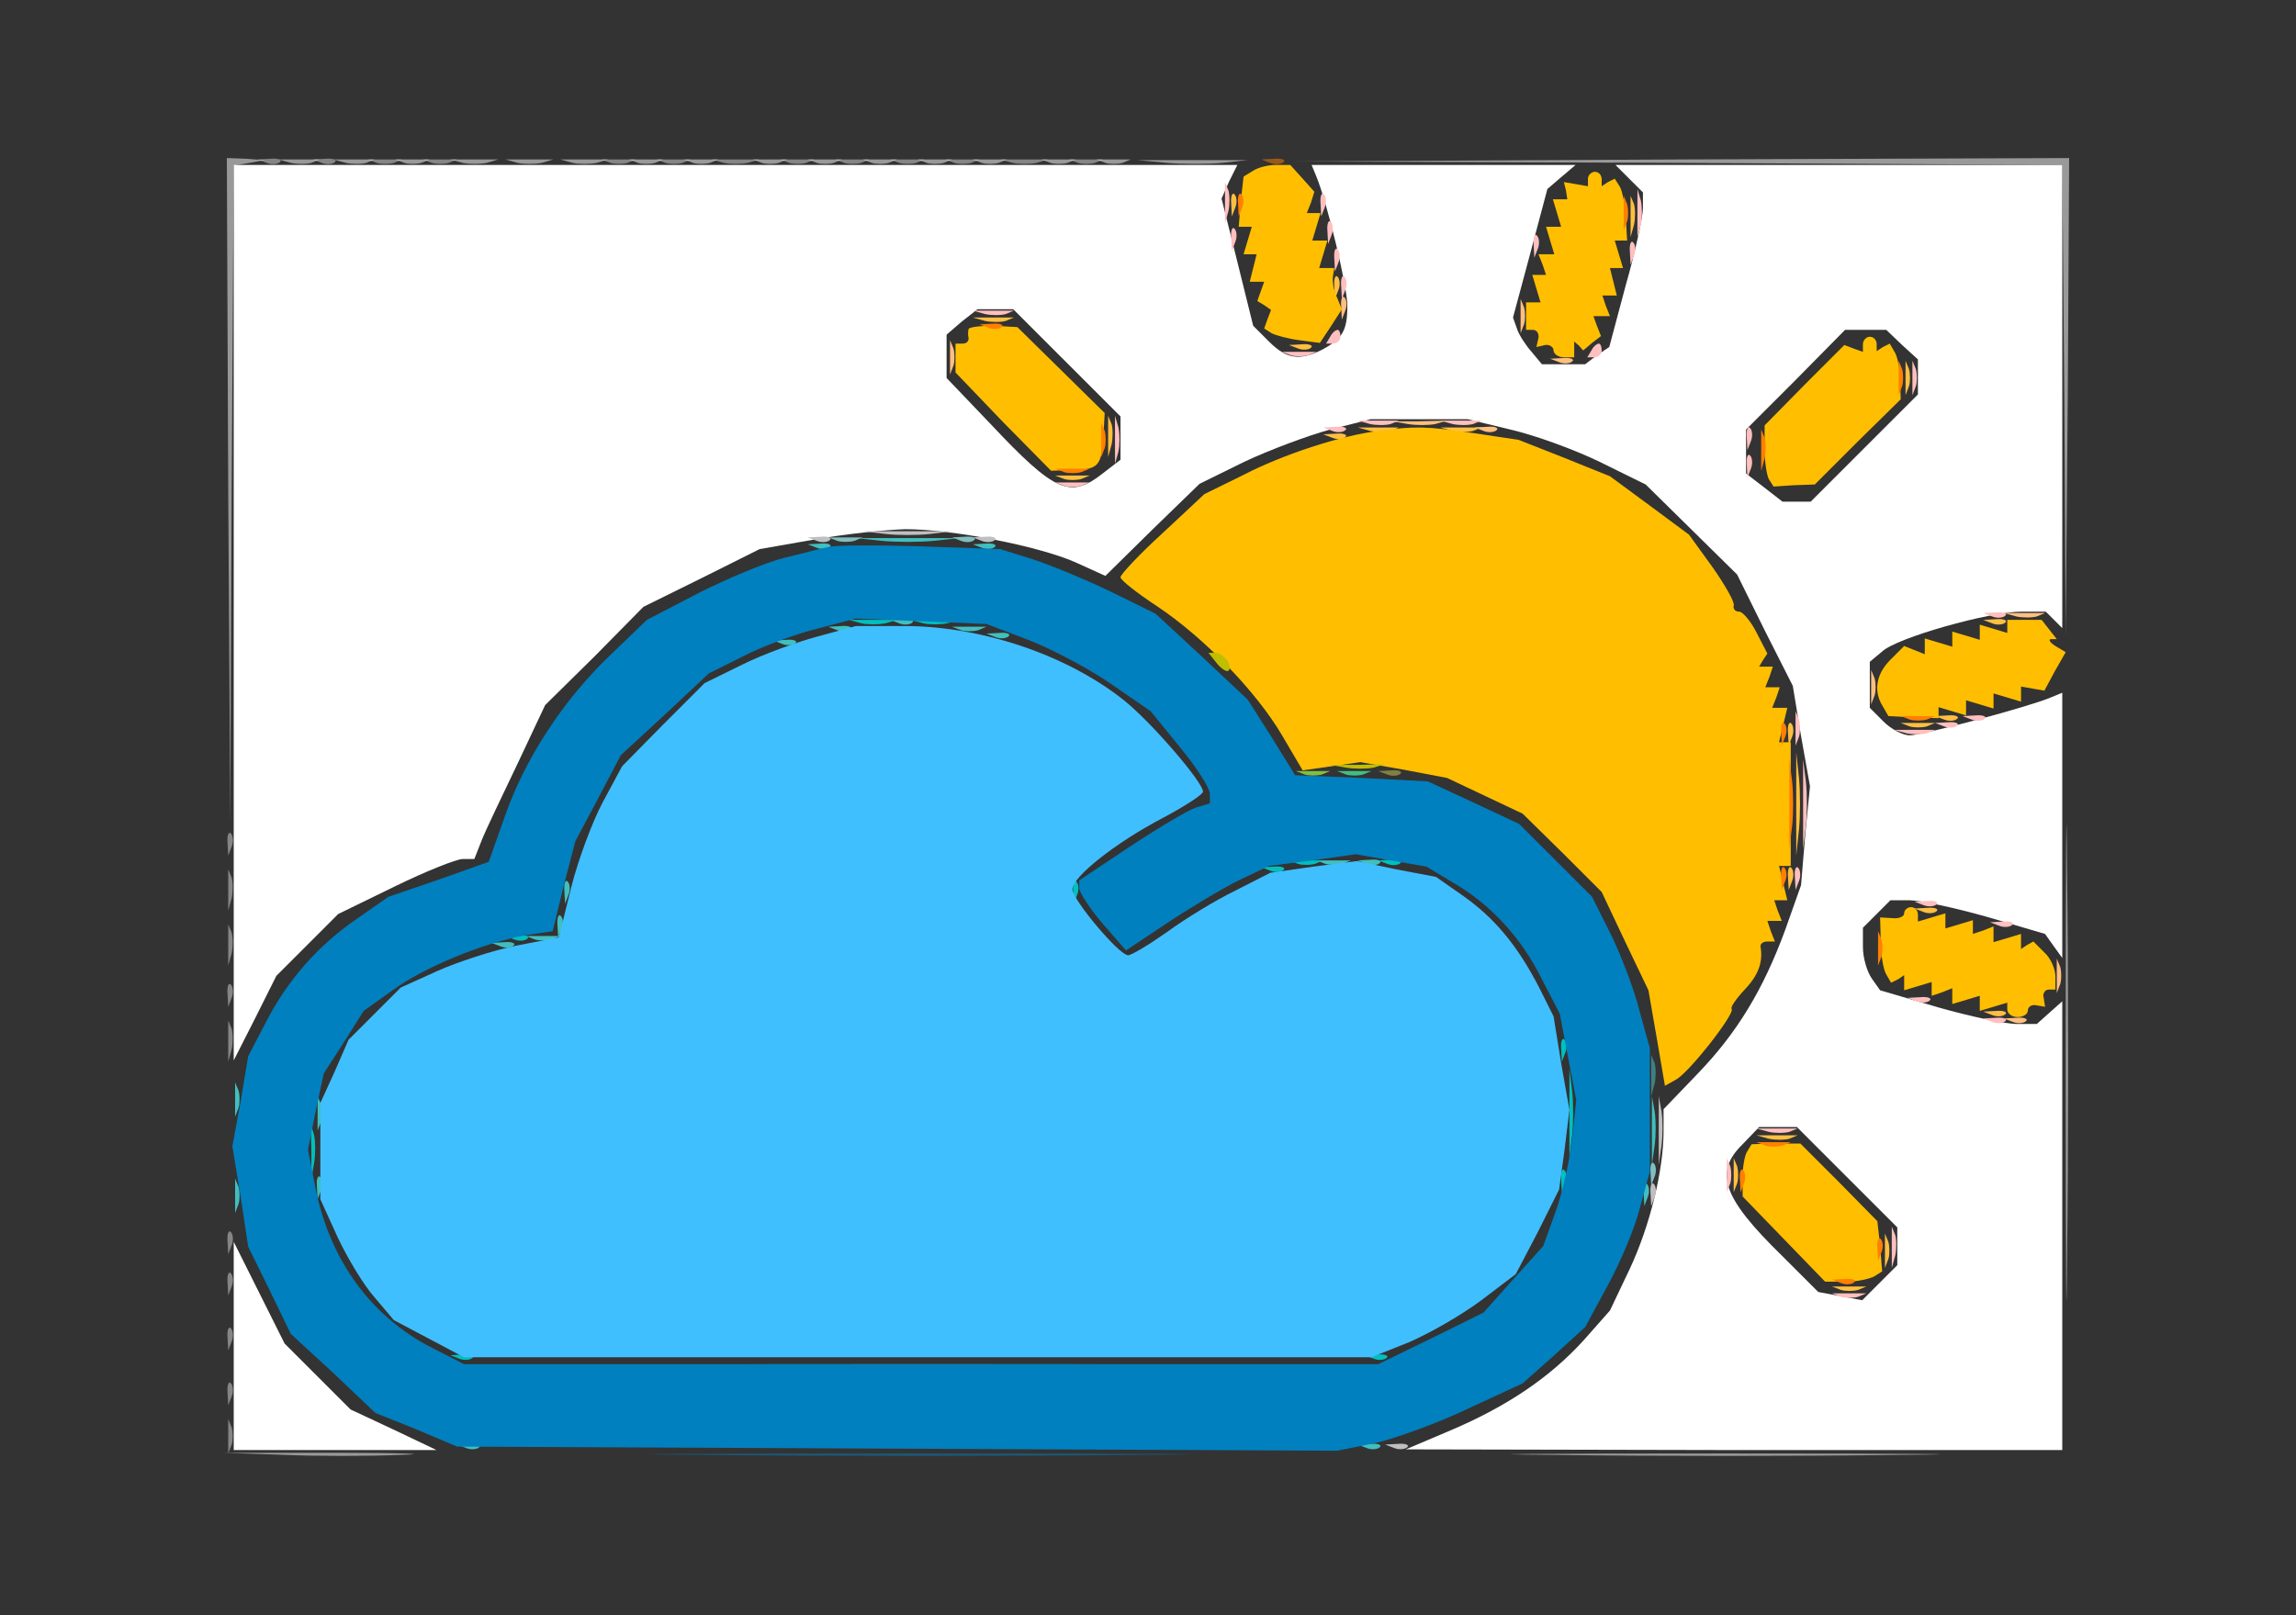 <svg xmlns="http://www.w3.org/2000/svg" version="1.0" viewBox="0 0 334 235"><rect x="0" y="0" width="334" height="235" fill="#333333" stroke="none"/><path fill="#FFF" fill-opacity=".5" d="m33.2 71.2.3 48.3.2-47.7.3-47.7 2.3-.4 2.2-.4-2.7-.2L33 23l.2 48.2zm9.1-47.5c.9.2 2.3.2 3 0l1.2-.5h-6l1.8.5zm8 0c.9.2 2.3.2 3 0l1.2-.5h-6l1.8.5zm8.5 0c.6.2 1.8.2 2.5 0l1.2-.5h-5l1.3.5zm8.5 0c.9.2 2.5.2 3.5 0l1.7-.5h-7l1.8.5zm8 0c.9.2 2.5.2 3.5 0l1.7-.5h-7l1.8.5zm8 0c.9.2 2.5.2 3.5 0l1.7-.5h-7l1.8.5zm9.5 0c.6.2 1.8.2 2.5 0l1.2-.5h-5l1.3.5zm8 0c.6.2 1.8.2 2.5 0l1.2-.5h-5l1.3.5zm10 0c.6.2 1.8.2 2.5 0l1.2-.5h-5l1.3.5zm8 0c.6.2 1.8.2 2.5 0l1.2-.5h-5l1.3.5zm8 0c.6.2 1.8.2 2.5 0l1.2-.5h-5l1.3.5zm8 0c.6.2 1.8.2 2.5 0l1.2-.5h-5l1.3.5zm8 0c.6.2 1.8.2 2.5 0l1.2-.5h-5l1.3.5zm10 0c.6.2 1.8.2 2.5 0l1.2-.5h-5l1.3.5zm8 0c.6.2 1.8.2 2.5 0l1.2-.5h-5l1.3.5zm9 0c2.3.2 5.9.2 8 0l3.7-.4h-16l4.3.4zm74.4 0 55.8.3.3 34.3.2 34.2.3-34.8.2-34.7-56.2.2-56.3.3 55.7.2zm56.3 130.8c0 30.8.1 43.5.2 28.3.2-15.2.2-40.4 0-56-.1-15.6-.2-3.1-.2 27.7zM41.3 211.7c4.8.2 12.5.2 17 0 4.5-.1.6-.3-8.8-.3h-17l8.8.3zm184.5 0c13.8.2 36.6.2 50.5 0 13.8-.1 2.5-.2-25.3-.2s-39.1.1-25.2.2z"/><path fill="#FFF" fill-opacity=".4" d="M38.8 23.7c.7.3 1.6.2 1.9-.1.4-.3-.2-.6-1.3-.5l-1.9.1 1.3.5zm8 0c.7.3 1.6.2 1.9-.1.4-.3-.2-.6-1.3-.5l-1.9.1 1.3.5zm8 0c.6.2 1.8.2 2.5 0l1.2-.5h-5l1.3.5zm8 0c.6.2 1.8.2 2.5 0l1.2-.5h-5l1.3.5zm26 0c.6.2 1.8.2 2.5 0l1.2-.5h-5l1.3.5zm8 0c.6.2 1.8.2 2.5 0l1.2-.5h-5l1.3.5zm8.5 0c.9.2 2.5.2 3.5 0l1.7-.5h-7l1.8.5zm9.5 0c.6.2 1.8.2 2.5 0l1.2-.5h-5l1.3.5zm8 0c.6.2 1.8.2 2.5 0l1.2-.5h-5l1.3.5zm8 0c.6.2 1.8.2 2.5 0l1.2-.5h-5l1.3.5zm8 0c.6.2 1.8.2 2.5 0l1.2-.5h-5l1.3.5zm8.5 0c.9.2 2.5.2 3.5 0l1.7-.5h-7l1.8.5zm9.5 0c.6.2 1.8.2 2.5 0l1.2-.5h-5l1.3.5zM33.1 122.6l.1 1.9.5-1.3c.3-.7.2-1.6-.1-1.9-.3-.4-.6.2-.5 1.3zm.1 6.9v3l.5-1.8c.2-.9.2-2.3 0-3l-.5-1.2v3zm0 8v3l.5-1.8c.2-.9.2-2.3 0-3l-.5-1.2v3zm-.1 7.1.1 1.9.5-1.3c.3-.7.2-1.6-.1-1.9-.3-.4-.6.2-.5 1.3zm.1 6.9v3l.5-1.8c.2-.9.2-2.3 0-3l-.5-1.2v3zm-.1 29.1.1 1.9.5-1.3c.3-.7.2-1.6-.1-1.9-.3-.4-.6.2-.5 1.3zm0 6 .1 1.9.5-1.3c.3-.7.2-1.6-.1-1.9-.3-.4-.6.2-.5 1.3zm0 8 .1 1.9.5-1.3c.3-.7.2-1.6-.1-1.9-.3-.4-.6.2-.5 1.3zm0 8 .1 1.9.5-1.3c.3-.7.2-1.6-.1-1.9-.3-.4-.6.2-.5 1.3zm.1 6.4v2.5l.5-1.3c.2-.6.2-1.8 0-2.5l-.5-1.2v2.5z"/><path fill="#FF8000" fill-opacity=".5" d="M184.8 23.7c.7.3 1.6.2 1.9-.1.4-.3-.2-.6-1.3-.5l-1.9.1 1.3.5z"/><path fill="#FFF" d="M34 89.2v65.1l3.1-6.1 3.1-6.2 4.5-4.5 4.5-4.5 8.2-4c4.5-2.2 9-4 9.9-4H69l1.1-2.8c.6-1.5 3-6.5 5.2-11.1l4-8.5 7.2-7.1 7.1-7.2 8.5-4.2 8.4-4.2 8-1.4c4.4-.8 10.3-1.4 13.2-1.5 6.7 0 19.2 2.4 24.7 4.8l4.4 2 6.8-6.7 6.9-6.7 6.5-3.2c3.6-1.7 9.2-3.8 12.5-4.7l5.9-1.5h14.1l6.2 1.5c3.5.8 9.3 2.9 13 4.7l6.7 3.3L246 77l6.7 6.6 4 8.1 4.1 8.1 1.2 7.3 1.3 7.3-.7 7.2-.6 7.2-2.3 6.5c-3.2 8.7-7 15-12.8 21l-4.9 5.1v3.2c0 5.7-2 13.8-4.9 20l-2.9 6.1-3.8 4.3c-4.9 5.4-11.1 9.6-19.3 13.1l-6.6 2.8 47.8.1H300v-65.3l-1.8 1.6-1.9 1.7h-2.9c-1.7 0-6.8-1.1-11.4-2.4l-8.5-2.5-1.2-1.7c-.7-1-1.3-3-1.3-4.6V135l2-2 2-2h2.8c1.5 0 6.6 1.1 11.2 2.4l8.5 2.5 1.2 1.7 1.3 1.8v-38.6l-1.7.7c-3 1.3-18.7 5.5-20.5 5.5-1 0-2.7-.9-3.8-2l-2-2v-6.7l1.8-1.5c2.1-2 15.6-5.8 20.3-5.8h3.5l1.2 1.2 1.2 1.2V24h-65l2 2 2 2v2.3c0 1.2-1.1 6.3-2.5 11.2l-2.4 9-1.8 1.2-1.7 1.3h-6.3l-1.5-1.8c-.8-.9-1.8-2.4-2.1-3.3l-.6-1.7 2.5-9.3 2.5-9.4 2.1-1.8 2-1.7h-38.4l.7 1.7c1.6 3.9 4.5 16 4.5 18.8 0 3.6-.7 4.8-3.7 6.4-3.2 1.6-5.1 1.4-7.7-1.2l-2.3-2.3-2.3-9.3-2.3-9.2 1.1-2.5L180 24H34v65.2zm121.2-36.4 7.8 7.8v6.3l-2.6 2c-4.7 3.7-6.9 2.8-16.3-7.2l-6.4-6.7v-6.3l2.2-1.9 2.3-1.8h5.2l7.8 7.8zm121.5-2.6 2.3 2.1v5.1l-7.8 7.8-7.8 7.8h-4.1l-2.7-2.1-2.6-2v-6.4l7.2-7.2 7.2-7.3h6l2.3 2.2zm-8 121.1 7.3 7.3v5.5l-2.6 2.6-2.5 2.5-3.2-.6-3.2-.6-5.3-5.3c-8.6-8.4-9.9-12.1-5.7-16.2l2.4-2.5h5.5l7.3 7.3zM34 195.9V211h29.5l-6.3-3-6.2-2.9-4.8-4.8-4.8-4.8-3.7-7.4-3.7-7.4v15.2z"/><path fill="#FFBFBF" d="M178.2 29.5v3l.5-1.8c.2-.9.2-2.3 0-3l-.5-1.2v3zm13.9.1.1 1.9.5-1.3c.3-.7.2-1.6-.1-1.9-.3-.4-.6.2-.5 1.3zm46.1 1.4v3.5l.5-1.8c.2-.9.2-2.5 0-3.5l-.5-1.7V31zm-45.1 2.6.1 1.9.5-1.3c.3-.7.2-1.6-.1-1.9-.3-.4-.6.2-.5 1.3zm-14 1 .1 1.9.5-1.3c.3-.7.2-1.6-.1-1.9-.3-.4-.6.2-.5 1.3zm44 1 .1 1.9.5-1.3c.3-.7.2-1.6-.1-1.9-.3-.4-.6.2-.5 1.3zm14 1 .1 1.9.5-1.3c.3-.7.2-1.6-.1-1.9-.3-.4-.6.2-.5 1.3zm-43 1 .1 1.9.5-1.3c.3-.7.2-1.6-.1-1.9-.3-.4-.6.2-.5 1.3zm1 4 .1 1.9.5-1.3c.3-.7.2-1.6-.1-1.9-.3-.4-.6.2-.5 1.3zm-51.8 4.1c.9.2 2.3.2 3 0l1.2-.5h-6l1.8.5zm50.2 3.3-.6 1h1c.6 0 1.1-.5 1.1-1 0-.6-.2-1-.4-1-.3 0-.8.4-1.1 1zm38 2-.6 1h1c.6 0 1.1-.5 1.1-1 0-.6-.2-1-.4-1-.3 0-.8.4-1.1 1zm-43.7.7c.6.2 1.8.2 2.5 0l1.2-.5h-5l1.3.5zm90.4 3.3v2.5l.5-1.3c.2-.6.2-1.8 0-2.5l-.5-1.2V55zm-116 9v3.5l.5-1.8c.2-.9.2-2.5 0-3.5l-.5-1.7V64zm37.1-2.3c.9.2 2.3.2 3 0l1.2-.5h-6l1.8.5zm12 0c.9.2 2.3.2 3 0l1.2-.5h-6l1.8.5zm-17.5 1c.7.3 1.6.2 1.9-.1.4-.3-.2-.6-1.3-.5l-1.9.1 1.3.5zm60.3.9.1 1.9.5-1.3c.3-.7.2-1.6-.1-1.9-.3-.4-.6.2-.5 1.3zm0 4 .1 1.9.5-1.3c.3-.7.2-1.6-.1-1.9-.3-.4-.6.2-.5 1.3zm-99.3 3.1c.6.2 1.8.2 2.5 0l1.2-.5h-5l1.3.5zm135 19c.7.3 1.6.2 1.9-.1.4-.3-.2-.6-1.3-.5l-1.9.1 1.3.5zM261.2 106v2.5l.5-1.3c.2-.6.2-1.8 0-2.5l-.5-1.2v2.5zm25.6-1.3c.7.3 1.6.2 1.9-.1.4-.3-.2-.6-1.3-.5l-1.9.1 1.3.5zm-4 1c.7.3 1.6.2 1.9-.1.4-.3-.2-.6-1.3-.5l-1.9.1 1.3.5zm-5.5 1c.9.2 2.3.2 3 0l1.2-.5h-6l1.8.5zm-15 10.3v6.5l.4-3.3c.2-1.7.2-4.7 0-6.5l-.4-3.2v6.5zm-1.2 10.6.1 1.9.5-1.3c.3-.7.2-1.6-.1-1.9-.3-.4-.6.2-.5 1.3zm18.7 4.1c.7.3 1.6.2 1.9-.1.4-.3-.2-.6-1.3-.5l-1.9.1 1.3.5zm11 3c.7.3 1.6.2 1.9-.1.4-.3-.2-.6-1.3-.5l-1.9.1 1.3.5zm-12 11c.7.3 1.6.2 1.9-.1.4-.3-.2-.6-1.3-.5l-1.9.1 1.3.5zm11 3c.7.3 1.6.2 1.9-.1.4-.3-.2-.6-1.3-.5l-1.9.1 1.3.5zm-32.5 16c.9.2 2.3.2 3 0l1.2-.5h-6l1.8.5zm-6.1 6.3v2.5l.5-1.3c.2-.6.2-1.8 0-2.5l-.5-1.2v2.5zm24 10.5v3l.5-1.8c.2-.9.2-2.3 0-3l-.5-1.2v3zm-7.4 7.2c.6.2 1.8.2 2.5 0l1.2-.5h-5l1.3.5z"/><path fill="#FFBF80" d="m195.1 44.6.1 1.9.5-1.3c.3-.7.2-1.6-.1-1.9-.3-.4-.6.2-.5 1.3zm26.1 1.4v2.5l.5-1.3c.2-.6.2-1.8 0-2.5l-.5-1.2V46zm-83 6v2.5l.5-1.3c.2-.6.2-1.8 0-2.5l-.5-1.2V52zm88.6.7c.7.3 1.6.2 1.9-.1.4-.3-.2-.6-1.3-.5l-1.9.1 1.3.5zm-22 9c1.2.2 3 .2 4 0l1.7-.5-4 .1h-4l2.3.4zm11 1c.7.3 1.6.2 1.9-.1.4-.3-.2-.6-1.3-.5l-1.9.1 1.3.5zm77.5 27c.9.2 2.3.2 3 0l1.2-.5h-6l1.8.5zM272.2 100v2.5l.5-1.3c.2-.6.2-1.8 0-2.5l-.5-1.2v2.5zm27 42v2.5l.5-1.3c.2-.6.2-1.8 0-2.5l-.5-1.2v2.5zm-6.4 6.7c.7.3 1.6.2 1.9-.1.4-.3-.2-.6-1.3-.5l-1.9.1 1.3.5z"/><path fill="#FFBF40" d="m179.1 29.6.1 1.9.5-1.3c.3-.7.2-1.6-.1-1.9-.3-.4-.6.2-.5 1.3zm58.1 1.9v3l.5-1.8c.2-.9.2-2.3 0-3l-.5-1.2v3zm-43.1 10.1.1 1.9.5-1.3c.3-.7.2-1.6-.1-1.9-.3-.4-.6.2-.5 1.3zm-50.8 5.1c.9.2 2.3.2 3 0l1.2-.5h-6l1.8.5zm45.5 4c.7.3 1.6.2 1.9-.1.4-.3-.2-.6-1.3-.5l-1.9.1 1.3.5zm88.4 4.3v2.5l.5-1.3c.2-.6.2-1.8 0-2.5l-.5-1.2V55zm-116 8.5v3l.5-1.8c.2-.9.2-2.3 0-3l-.5-1.2v3zm38.1-.8c.9.2 2.3.2 3 0l1.2-.5h-6l1.8.5zm12 0c.9.2 2.3.2 3 0l1.2-.5h-6l1.8.5zm-17.5 1c.7.3 1.6.2 1.9-.1.4-.3-.2-.6-1.3-.5l-1.9.1 1.3.5zm-39 6c.6.2 1.8.2 2.5 0l1.2-.5h-5l1.3.5zm135 21c.7.3 1.6.2 1.9-.1.4-.3-.2-.6-1.3-.5l-1.9.1 1.3.5zm-7 14c.7.3 1.6.2 1.9-.1.4-.3-.2-.6-1.3-.5l-1.9.1 1.3.5zm-22.7 1.9.1 1.9.5-1.3c.3-.7.2-1.6-.1-1.9-.3-.4-.6.2-.5 1.3zm17.7-.9c.6.2 1.8.2 2.5 0l1.2-.5h-5l1.3.5zM261.3 117v7.5l.4-3.8c.2-2 .2-5.4 0-7.5l-.4-3.7v7.5zm-1.2 10.6.1 1.9.5-1.3c.3-.7.2-1.6-.1-1.9-.3-.4-.6.2-.5 1.3zm19.7 5.1c.7.3 1.6.2 1.9-.1.4-.3-.2-.6-1.3-.5l-1.9.1 1.3.5zm10 15c.7.3 1.6.2 1.9-.1.4-.3-.2-.6-1.3-.5l-1.9.1 1.3.5zm-32.5 18c.9.2 2.3.2 3 0l1.2-.5h-6l1.8.5zm-5.1 5.3v2.5l.5-1.3c.2-.6.2-1.8 0-2.5l-.5-1.2v2.5zm22 11v2.5l.5-1.3c.2-.6.2-1.8 0-2.5l-.5-1.2v2.5zm-6.4 5.7c.6.2 1.8.2 2.5 0l1.2-.5h-5l1.3.5z"/><path fill="#FFBF00" d="m182.2 24.9-1.3.8-.4 3.6-.3 3.7h1.9l-.6 2-.6 2h1.9l-.5 2-.5 2h2.1l-.5 1.4-.5 1.4 1 .6 1 .7-.5 1.3-.5 1.4 1.1.7c.6.3 2.4.8 4 1l3 .4 1.6-2.4 1.6-2.5-.7-1.7c-.5-1-.7-2.4-.6-3.1l.2-1.2h-2.2l.6-2 .6-2h-2.2l.6-2 .6-2h-2l.6-1.5.5-1.6-1.7-1.9-1.8-2h-2.1c-1.2 0-2.7.4-3.4.9zM231 26v1.1l-1.7-.3-1.8-.3.3 1.2.2 1.3h-2.1l.6 2 .6 2h-2.2l.6 2 .6 2h-2.3l.6 1.5.5 1.5h-2l.6 2 .6 2H222v4h1c.6 0 .9.6.8 1.2l-.3 1.3 1.3-.3c.6-.1 1.2.3 1.2.8s.7 1 1.5 1h1.5v-2.3l.7.6.6.7 1.3-1.1 1.3-1-.6-1.5-.5-1.4h2.4l-.6-1.5-.5-1.5h2.1l-.5-2-.5-2h1.9l-.6-2-.6-2h1.8l-.2-3.4c-.1-1.8-.5-3.9-.9-4.5l-.7-1.1-1 .5-.9.6v-1c0-.6-.4-1.1-1-1.1-.5 0-1 .5-1 1zm-90.1 21.9c-.1.3-.1.9 0 1.3 0 .5-.3.8-.9.8h-1v4.2l6.9 7.2 7 7.1 3-.1c3.9-.1 4.3-.5 4.6-4.8l.2-3.5-6.4-6.3-6.3-6.2-3.5-.2c-1.9 0-3.6.2-3.6.5zM271 50.1v1.1l-1.4-.5-1.3-.5-5.8 5.8-5.8 5.9v3.4c0 1.8.3 3.8.6 4.4l.7 1.1 3-.2 3-.1 6.2-6.2 6.3-6.2-.1-2.9c0-1.6-.4-3.4-.8-4l-.7-1.2-1 .5-.9.6v-1c0-.6-.4-1.1-1-1.1-.5 0-1 .5-1 1.1zm-70.5 12.6c-5.5.7-13.8 3.4-19.6 6.4l-5.7 2.8-6.1 5.7c-3.4 3.1-6.1 6-6.1 6.4 0 .4 2.4 2.3 5.3 4.2 6.9 4.6 14.5 12.5 18.2 18.8l3 5.1 4.2-.6 4.2-.6 6.3 1.1 6.3 1.2 5.5 2.6 5.5 2.6 5.8 5.7 5.7 5.7 3.4 7.2 3.4 7.1 1.2 6.9 1.2 7 1.6-.9c1.9-1 8.7-9.7 8.1-10.3-.2-.2.6-1.4 1.9-2.8 2-2.1 2.7-4 2.3-6.3 0-.4.4-.7 1-.7h1.1l-.6-1.5-.5-1.5h2.1l-.6-1.5-.5-1.5h1.9l-.6-2.5-.6-2.5h1.7v-18h-1.7l.6-2.5.6-2.5h-2.2l.6-1.5.5-1.5h-2.1l.6-1.5.5-1.5h-2l.6-1 .6-.9-1.6-3.1c-.8-1.6-2-3-2.5-3-.6 0-.9-.4-.8-.9.2-.4-1.2-2.9-3.1-5.6l-3.4-4.7-5.8-4.3-5.7-4.2-6.7-2.7-6.6-2.6-6.7-1c-6.8-1-8.4-1-13.7-.3zM292 91.2v.9l-2-.6-2-.6v2.2l-2-.6-2-.6v2.2l-2-.6-2-.6v2.3l-1.5-.6-1.5-.6-2 2c-2.1 2.1-2.5 4.6-1.1 6.8l.8 1.4 3.7.2 3.6.1v-1.6l2 .6 2 .6v-2.2l2 .6 2 .6v-2.2l2 .6 2 .6v-2.2l1.7.3 1.7.3 1.5-2.8 1.6-2.8-1.5-.9c-.8-.5-1.1-1-.6-1h.8l-1.1-1.4-1.1-1.4h-5v1zm-15 41.7c0 .5-.8.8-1.7.7l-1.8-.1.1 3.6c0 1.9.4 4.1.8 4.7l.7 1.2 1-.5.9-.6v2.2l2-.6 2-.6v2l1.5-.5 1.5-.6v2.3l2-.6 2-.6v2.2l2-.6 2-.6v1c0 .6.7 1.1 1.5 1.1s1.5-.4 1.5-1c0-.5.6-.9 1.3-.7l1.2.2-.2-1.3c-.2-.6.2-1.2.7-1.2h1v-1.9c0-1.1-.7-2.7-1.6-3.5l-1.6-1.6-.9.5-.9.6v-2.2l-2 .6-2 .6v-2.3l-1.5.6-1.5.5v-2l-2 .6-2 .6v-2.2l-2 .6-2 .6v-1c0-.6-.4-1.1-1-1.1-.5 0-1 .4-1 .9zm-22.8 34.6c-.4.5-.7 2.3-.7 3.8v2.8l6 6.2 6 6.2h3c1.7 0 3.5-.4 4.2-.8l1.1-.7-.3-3.7-.4-3.6-5.6-5.7-5.6-5.6h-3.5l-3.6.1-.6 1z"/><path fill="#FF8000" d="m180.1 29.6.1 1.9.5-1.3c.3-.7.2-1.6-.1-1.9-.3-.4-.6.2-.5 1.3zm56.1 1.4v2.5l.5-1.3c.2-.6.2-1.8 0-2.5l-.5-1.2V31zm-92.4 16.7c.7.3 1.6.2 1.9-.1.4-.3-.2-.6-1.3-.5l-1.9.1 1.3.5zM276.2 55v2.5l.5-1.3c.2-.6.2-1.8 0-2.5l-.5-1.2V55zm-116 9v2.5l.5-1.3c.2-.6.2-1.8 0-2.5l-.5-1.2V64zm96 1.5v3l.5-1.8c.2-.9.2-2.3 0-3l-.5-1.2v3zm-101.4 3.2c.6.2 1.8.2 2.5 0l1.2-.5h-5l1.3.5zm123 36c.6.2 1.8.2 2.5 0l1.2-.5h-5l1.3.5zm-18.7 1.9.1 1.9.5-1.3c.3-.7.2-1.6-.1-1.9-.3-.4-.6.2-.5 1.3zm1.2 10.4v6.5l.4-3.3c.2-1.7.2-4.7 0-6.5l-.4-3.2v6.5zm-1.2 10.6.1 1.9.5-1.3c.3-.7.2-1.6-.1-1.9-.3-.4-.6.2-.5 1.3zm14.1 10.4v2.5l.5-1.3c.2-.6.2-1.8 0-2.5l-.5-1.2v2.5zm-16.4 28.7c.6.2 1.8.2 2.5 0l1.2-.5h-5l1.3.5zm-3.7 4.9.1 1.9.5-1.3c.3-.7.2-1.6-.1-1.9-.3-.4-.6.2-.5 1.3zm20 10 .1 1.9.5-1.3c.3-.7.2-1.6-.1-1.9-.3-.4-.6.2-.5 1.3zm-5.3 5.1c.7.3 1.6.2 1.9-.1.4-.3-.2-.6-1.3-.5l-1.9.1 1.3.5z"/><path fill="#BFBFBF" d="M128.8 77.7c1.7.2 4.7.2 6.5 0l3.2-.4h-13l3.3.4zm-10 1c.7.3 1.6.2 1.9-.1.4-.3-.2-.6-1.3-.5l-1.9.1 1.3.5zm24 0c.7.3 1.6.2 1.9-.1.4-.3-.2-.6-1.3-.5l-1.9.1 1.3.5zm98.5 85.8v5l.4-2.8c.2-1.5.2-3.7 0-5l-.4-2.2v5zm-1.2 9.1.1 1.9.5-1.3c.3-.7.2-1.6-.1-1.9-.3-.4-.6.2-.5 1.3zm-37.3 37.1c.7.3 1.6.2 1.9-.1.4-.3-.2-.6-1.3-.5l-1.9.1 1.3.5z"/><path fill="#80BFBF" d="M121.8 78.7c.6.2 1.8.2 2.5 0l1.2-.5h-5l1.3.5zm18 0c.7.3 1.6.2 1.9-.1.4-.3-.2-.6-1.3-.5l-1.9.1 1.3.5zm100.3 91.9.1 1.9.5-1.3c.3-.7.2-1.6-.1-1.9-.3-.4-.6.2-.5 1.3z"/><g fill="#40BFBF" stroke-width="0"><path d="M128.3 78.7c2 .2 5.4.2 7.5 0l3.7-.4h-15l3.8.4zm-9.5 1c.7.3 1.6.2 1.9-.1.4-.3-.2-.6-1.3-.5l-1.9.1 1.3.5zm24 0c.7.3 1.6.2 1.9-.1.4-.3-.2-.6-1.3-.5l-1.9.1 1.3.5zm-12 11c.7.3 1.6.2 1.9-.1.4-.3-.2-.6-1.3-.5l-1.9.1 1.3.5zm-9 1c.7.3 1.6.2 1.9-.1.4-.3-.2-.6-1.3-.5l-1.9.1 1.3.5zm18 0c.6.2 1.8.2 2.5 0l1.2-.5h-5l1.3.5zm5 1c.7.3 1.6.2 1.9-.1.4-.3-.2-.6-1.3-.5l-1.9.1 1.3.5zm-31 1c.7.3 1.6.2 1.9-.1.4-.3-.2-.6-1.3-.5l-1.9.1 1.3.5zm79 32c.6.2 1.8.2 2.5 0l1.2-.5h-5l1.3.5zm6 0c.7.3 1.6.2 1.9-.1.4-.3-.2-.6-1.3-.5l-1.9.1 1.3.5zm-116.7 3.9.1 1.9.5-1.3c.3-.7.2-1.6-.1-1.9-.3-.4-.6.2-.5 1.3zm-1 5 .1 1.9.5-1.3c.3-.7.2-1.6-.1-1.9-.3-.4-.6.2-.5 1.3z"/><path d="M77.8 136.7c.6.2 1.8.2 2.5 0l1.2-.5h-5l1.3.5zm-5 1c.7.3 1.6.2 1.9-.1.4-.3-.2-.6-1.3-.5l-1.9.1 1.3.5zM34.2 160v2.5l.5-1.3c.2-.6.2-1.8 0-2.5l-.5-1.2v2.5zm12 2v2.5l.5-1.3c.2-.6.2-1.8 0-2.5l-.5-1.2v2.5zm194.1 2.5v5l.4-2.8c.2-1.5.2-3.7 0-5l-.4-2.2v5zm-194.2 8.1.1 1.9.5-1.3c.3-.7.2-1.6-.1-1.9-.3-.4-.6.2-.5 1.3zM34.2 174v2.5l.5-1.3c.2-.6.2-1.8 0-2.5l-.5-1.2v2.5zm204.9-.4.1 1.9.5-1.3c.3-.7.2-1.6-.1-1.9-.3-.4-.6.2-.5 1.3zM67.8 210.7c.7.3 1.6.2 1.9-.1.4-.3-.2-.6-1.3-.5l-1.9.1 1.3.5zm131 0c.7.3 1.6.2 1.9-.1.4-.3-.2-.6-1.3-.5l-1.9.1 1.3.5z"/></g><path fill="#00BFBF" d="M125.3 90.7c.9.2 2.5.2 3.5 0l1.7-.5h-7l1.8.5zm9 0c.9.2 2.5.2 3.5 0l1.7-.5h-7l1.8.5zm54.5 35c.6.2 1.8.2 2.5 0l1.2-.5h-5l1.3.5zm13 0c.7.3 1.6.2 1.9-.1.4-.3-.2-.6-1.3-.5l-1.9.1 1.3.5zm-17 1c.7.3 1.6.2 1.9-.1.4-.3-.2-.6-1.3-.5l-1.9.1 1.3.5zm-28.7 2.9.1 1.9.5-1.3c.3-.7.2-1.6-.1-1.9-.3-.4-.6.2-.5 1.3zm-81.3 7.1c.7.3 1.6.2 1.9-.1.4-.3-.2-.6-1.3-.5l-1.9.1 1.3.5zm152.3 15.9.1 1.9.5-1.3c.3-.7.2-1.6-.1-1.9-.3-.4-.6.2-.5 1.3zm1.2 9.4v6.5l.4-3.3c.2-1.7.2-4.7 0-6.5l-.4-3.2v6.5zm-183 5.5v4l.4-2.3c.2-1.2.2-3 0-4l-.5-1.7.1 4zm181.8 4.1.1 1.9.5-1.3c.3-.7.2-1.6-.1-1.9-.3-.4-.6.2-.5 1.3zM66.8 197.7c.7.3 1.6.2 1.9-.1.4-.3-.2-.6-1.3-.5l-1.9.1 1.3.5zm133 0c.7.3 1.6.2 1.9-.1.4-.3-.2-.6-1.3-.5l-1.9.1 1.3.5zm-98 1c17.7.2 46.7.2 64.5 0 17.7-.1 3.2-.2-32.3-.2s-50 .1-32.2.2z"/><path fill="#0080BF" d="M120.5 79.6c-1.1.2-4 1-6.5 1.6-2.5.6-8 2.9-12.2 5l-7.7 4-5.4 5.2c-6.8 6.5-12.4 15.1-15.3 23.5l-2.3 6.5-7.3 2.6-7.3 2.5-4.6 3.2c-5.8 4-10.2 9.1-13.3 15.2l-2.5 4.8-1.1 6.6-1.2 6.5 1.2 7.3 1.1 7.3 3.1 6.3 3.1 6.4 6.2 5.7 6.1 5.8 6 2.4 5.9 2.5 64 .3 64 .3 5.5-1.1c3-.7 9.1-2.9 13.5-5l8-3.7 4.6-4.1 4.5-4.1 3.3-6.1c1.9-3.5 4-8.5 4.7-11.4l1.4-5.1v-18l-1.5-5.4c-.7-2.9-2.6-7.9-4.1-11l-2.8-5.6-5.3-5.3-5.3-5.3-6.6-3.1-6.7-3.1-9.6-.5-9.7-.4-3.4-5.5-3.5-5.5-6.7-6.3-6.7-6.2-6.5-3.2c-3.5-1.7-8.6-3.8-11.3-4.7l-4.8-1.5-11.5-.4c-6.3-.2-12.4-.2-13.5.1zM149.3 93c3.2 1.2 8.6 4 12 6.3l6.1 4.2 4.3 5.3c2.4 2.9 4.3 5.9 4.3 6.7v1.4l-2 .6c-1.2.4-5.4 2.9-9.5 5.6l-7.5 5v1.2c.1.7 1.6 3 3.4 5.1l3.4 3.9 6-4c3.3-2.2 8-5 10.4-6.2l4.4-2.1 6.3-.8 6.3-.9 5.1.9 5.2.9 4 2.4c5.3 3.1 9.8 7.9 12.8 14l2.6 5 1.2 6.3 1.2 6.3-.6 5.5c-.3 3.1-1.4 7.9-2.4 10.7l-1.8 5-4.4 4.9-4.3 4.8-7.7 3.8-7.6 3.7h-133l-4.7-2.4c-8.8-4.5-14.8-12.7-16.9-23.2l-1.1-5.6 1.1-5.5 1.2-5.6 2.9-4.5 2.9-4.6 4.2-3c4.5-3.3 13.2-6.9 19.3-8l4-.6 1.6-6.6 1.7-6.5 3.3-6.2 3.3-6.3 6.4-5.9 6.4-6 5-2.5c2.7-1.4 7.5-3.2 10.7-4l5.7-1.5 9.5.4 9.5.4 5.8 2.2z"/><path fill="#80BF40" d="M189.8 112.7c.6.2 1.8.2 2.5 0l1.2-.5h-5l1.3.5z"/><path fill="#BFBF00" d="M177 96.5c.7.9 1.5 1.3 1.7 1.1.7-.7-.7-2.6-1.9-2.6h-1l1.2 1.5zm18.8 15.2c1.2.2 3 .2 4 0l1.7-.5-4 .1h-4l2.3.4z"/><path fill="#40BF80" d="M195.8 112.7c.6.2 1.8.2 2.5 0l1.2-.5h-5l1.3.5z"/><path fill="#408080" d="M240.2 156.5v3l.5-1.8c.2-.9.2-2.3 0-3l-.5-1.2v3z"/><path fill="#40BFFF" d="M119 92.6c-3 .8-8 2.6-11 4.1l-5.5 2.7-6 6-6 6.1-2.8 5.2c-1.5 2.8-3.6 8.4-4.6 12.4l-1.8 7.3-6.2 1.2c-3.4.7-8.6 2.4-11.5 3.7l-5.3 2.4-3.8 3.8-3.8 3.8-2 4.6-2.1 4.6v14l2.5 5.5c1.4 3 3.8 7 5.4 8.8l2.8 3.3 5.1 2.7 5.1 2.7h132l5.5-2.2c3-1.3 7.7-4 10.5-6.1l5-3.8 3.2-6.1 3.1-6.2.8-5.8.7-5.8-1.2-6.8-1.1-6.8-2.1-4.2c-3.2-6.2-6.5-10.1-11-13.3l-4-2.8-5.8-1.1-5.7-1.2-6.3.8-6.3.9-5.1 2.6c-2.9 1.4-7.3 4.1-9.9 6-2.7 1.9-5.2 3.4-5.7 3.4-1.3 0-8.1-8.1-8.1-9.6 0-1.8 6.3-6.8 13.2-10.4 3.2-1.7 5.8-3.4 5.8-3.8 0-1.4-7.6-10.2-11.5-13.3-8.4-6.7-21.2-11-32.8-10.8h-6.2l-5.5 1.5z"/><path fill="#808040" d="M201.8 112.7c.7.3 1.6.2 1.9-.1.4-.3-.2-.6-1.3-.5l-1.9.1 1.3.5z"/><path fill="#0080BF" fill-opacity=".5" d="M102.2 211.7c17.5.2 46.1.2 63.5 0 17.5-.1 3.2-.2-31.7-.2s-49.2.1-31.8.2z"/></svg>